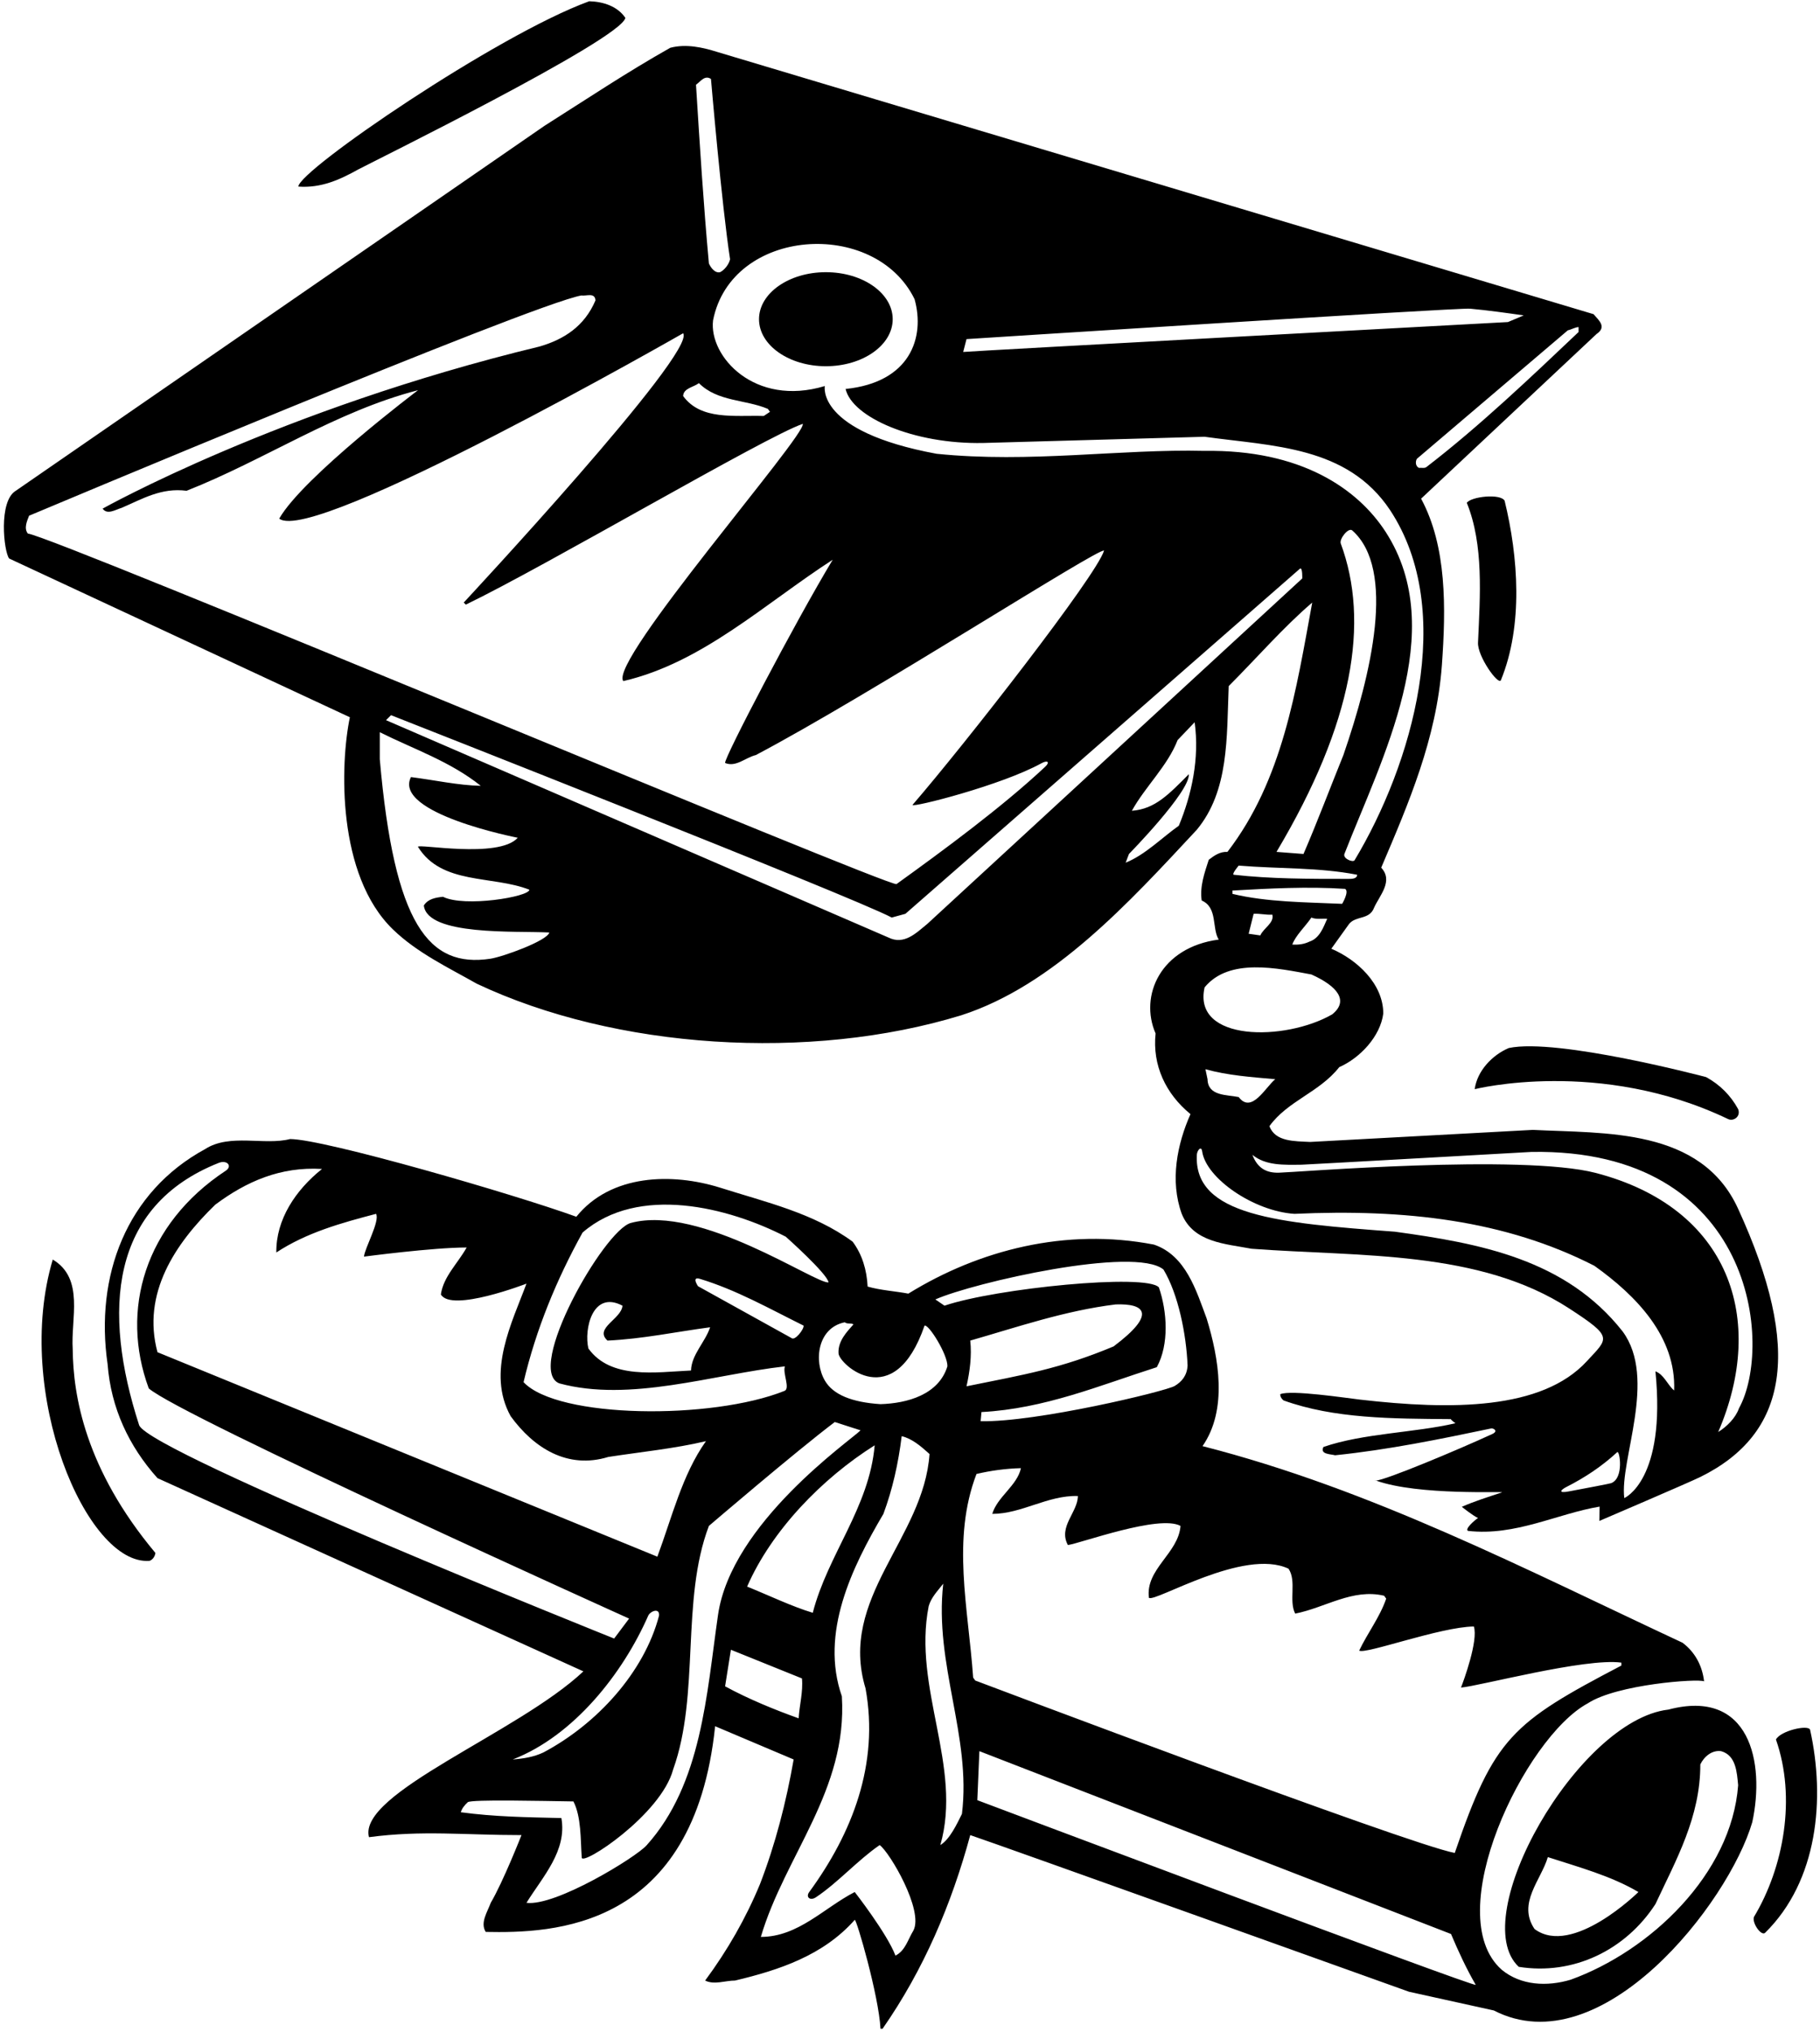 <?xml version="1.0" encoding="UTF-8"?>
<svg xmlns="http://www.w3.org/2000/svg" xmlns:xlink="http://www.w3.org/1999/xlink" width="438pt" height="489pt" viewBox="0 0 438 489" version="1.1">
<g id="surface1">
<path style=" stroke:none;fill-rule:nonzero;fill:rgb(0%,0%,0%);fill-opacity:1;" d="M 331.141 356.285 C 331.062 356.254 330.98 356.23 330.898 356.199 C 330.906 356.262 330.992 356.289 331.141 356.285 "/>
<path style=" stroke:none;fill-rule:nonzero;fill:rgb(0%,0%,0%);fill-opacity:1;" d="M 363.102 252.199 C 359.102 253.898 355.5 257.699 354.898 262.102 C 354.898 262.102 385 254.5 415.898 269.301 C 417.164 269.902 419 268.699 418.301 266.898 C 416.5 263.602 413.898 261 410.602 259.199 C 410.602 259.199 374.801 249.699 363.102 252.199 "/>
<path style=" stroke:none;fill-rule:nonzero;fill:rgb(0%,0%,0%);fill-opacity:1;" d="M 361.199 163.699 C 366.602 150.5 365.398 134 362.102 120.5 C 361.102 118.699 354 119.5 353 121 C 357.102 131.102 356.199 143.398 355.699 154.602 C 355.5 157.898 360.602 165 361.199 163.699 "/>
<path style=" stroke:none;fill-rule:nonzero;fill:rgb(0%,0%,0%);fill-opacity:1;" d="M 86.145 40.812 C 88.297 39.613 149.5 9.5 150.5 4.301 C 148.602 1.5 145.199 0.398 141.801 0.301 C 119.602 8.398 71.898 41 71.801 44.898 C 77.285 45.301 81.789 43.238 86.145 40.812 "/>
<path style=" stroke:none;fill-rule:nonzero;fill:rgb(0%,0%,0%);fill-opacity:1;" d="M 198.75 88.129 C 207.633 88.129 214.836 83.062 214.836 76.812 C 214.836 70.566 207.633 65.5 198.75 65.5 C 189.867 65.5 182.664 70.566 182.664 76.812 C 182.664 83.062 189.867 88.129 198.75 88.129 "/>
<path style=" stroke:none;fill-rule:nonzero;fill:rgb(0%,0%,0%);fill-opacity:1;" d="M 401.5 411.402 C 379.73 413.93 352.738 461.406 365.5 473.301 C 378.602 475.398 391.199 469.301 398.398 458.199 C 403.398 447.5 409.199 437.301 409.199 424.598 C 410.102 422.699 412 421.098 414.199 421.402 C 417.801 422.402 418 426.5 418.301 429.598 C 416.699 451 397.102 469.5 378 476.398 C 372.301 478.102 366 477.801 361.398 474 C 346.402 460.73 366.965 418.07 382.102 409.902 C 389.102 405.301 408.699 403.902 410.102 404.598 C 409.699 401 408 397.598 404.898 395.301 C 367.199 377.699 330.102 358.398 289.398 348 C 295.5 339.199 293.301 326.801 290.398 317.301 C 287.898 310.602 285.398 302.102 277.699 299.5 C 256.5 295.398 235.602 300.801 218.602 311.301 C 215.398 310.699 211.898 310.5 208.801 309.602 C 208.602 305.602 207.5 301.898 205.199 298.801 C 195.801 291.898 184.301 289.301 173.301 285.801 C 161.801 282.199 147 282.5 138.699 292.801 C 123.801 287.398 78 274.102 69.801 274.102 C 63.699 275.699 55.301 272.699 49.398 276.5 C 30.398 286.801 22.801 307.102 25.898 328.301 C 26.699 338.801 31 348 37.898 355.699 L 140.398 402.199 C 124.699 417 86 431.5 88.801 442.102 C 101.602 440.398 111.699 441.602 125.5 441.602 C 125.5 441.602 121.102 452.801 118.102 457.898 C 117.301 460.102 115.5 462.699 116.898 464.898 C 132.898 465.199 167 464.5 172.102 415.402 L 191 423.402 C 189.199 433.699 186.602 443.801 182.898 453.398 C 179.5 461.602 175.102 469.301 169.699 476.602 C 171.898 477.699 174.5 476.602 176.898 476.602 C 187.398 474.102 198.102 470.602 205.699 462 C 206.102 461.699 211.5 480.301 211.898 488.199 L 212.398 488.199 C 222.301 474 229 458.199 233.5 441.602 C 240.102 443.801 339.102 479.301 339.102 479.301 L 359.5 483.801 C 385.379 497.156 415.988 458.008 421.699 438.5 C 424.809 424.16 421.156 406.207 401.5 411.402 Z M 369.301 464.199 C 365.102 458 370.898 452.398 372.5 446.898 C 379.898 449.301 387.699 451.398 394.301 455.301 C 394.301 455.301 378.398 471 369.301 464.199 Z M 280 305.5 C 283.602 311.5 285.5 321.199 285.801 328.602 C 285.668 331.023 284.41 332.496 282.707 333.516 C 280.551 334.805 249.301 342.301 236 342 L 236.199 339.801 C 251.398 339 264.602 333.398 278.398 329 C 281.398 323.5 280.898 315.602 278.898 309.801 C 275.898 306.398 239.699 310 227.301 314.199 L 225.102 312.699 C 234.398 308.602 273.102 299.801 280 305.5 Z M 233.5 322.602 C 245 319.301 256.301 315.398 268.5 313.898 C 275.473 313.641 278.496 316.125 268 324 C 255.102 329.398 246.398 330.801 232.602 333.602 C 233.398 330 233.898 326.301 233.5 322.602 Z M 203.301 318.199 C 203.898 318.699 204.801 318.301 205.398 318.699 C 203.898 320.398 201.602 322.699 201.801 325.699 C 202.012 328.363 215.152 340.305 222.5 319 C 223.5 318.602 228.102 326 228 328.801 C 225.898 335.602 218.398 337.699 211.898 337.898 C 204.969 337.453 200.492 335.59 198.539 332.273 C 195.73 327.504 196.781 319.504 203.301 318.199 Z M 140.199 296.602 C 153.602 285 175.301 290.5 189.102 297.602 C 189.102 297.602 199.102 306.5 199.398 308.602 C 196.27 308.992 168.477 289.758 151.805 294.297 C 145.32 296.059 126.273 329.629 134.602 332.898 C 151.602 337.5 171.398 330.801 188.898 328.801 C 188.301 330.398 190.215 334.102 188.812 334.699 C 171.309 341.727 134.172 341.375 126 332.602 C 129 319.898 133.898 308 140.199 296.602 Z M 146.199 322.602 C 154.699 322.199 162.602 320.5 170.898 319.398 C 169.699 323 166.398 326 166.301 329.801 C 157.801 330.199 147 332 141.602 324.5 C 140.5 319.898 142.602 310.398 149.801 314.199 C 149.602 317.398 142.898 319.602 146.199 322.602 Z M 167.988 309.52 C 167.988 309.52 166.332 307.109 168.426 307.742 C 177.219 310.402 185.242 314.961 193.398 319 C 193.5 319.898 191.301 322.699 190.5 322 Z M 77.5 281.301 C 71.102 286.398 66.398 293.5 66.5 301.398 C 73.801 296.602 82.102 294.301 90.5 292.102 C 91.5 293.801 87.699 300.5 87.602 302.398 C 87.602 302.398 104.102 300.199 112.301 300.199 C 110.199 304 106.699 307.199 106.102 311.5 C 108.602 315.898 126.699 308.898 126.699 308.898 C 123.301 318.102 117 330.199 122.898 340.801 C 128.5 348.5 136.602 353.602 146.398 350.602 C 154.199 349.398 162.301 348.602 169.898 346.801 C 164.199 354.801 161.699 365.199 158.199 374.602 L 37.898 325.398 C 34.102 311.301 42.102 299.301 51.801 289.898 C 59.301 284.301 67.5 280.699 77.5 281.301 Z M 33.5 343 C 24.543 315.406 26.496 290.219 52.637 279.84 C 54.641 279.047 56.008 280.609 54.32 281.727 C 34.848 294.586 28.84 315.246 35.801 334.102 C 43.199 340.699 151.398 389.5 151.398 389.5 L 147.801 394.301 C 147.801 394.301 36.398 349.699 33.5 343 Z M 156 388.801 C 156.5 387.699 158.801 386.801 158.602 388.801 C 155 402.5 143.602 414.902 130.801 421.699 C 128.5 422.801 126 423.199 123.398 423.402 C 138.102 417.699 149.898 402.699 156 388.801 Z M 155.59 444.082 C 152.965 446.992 133.699 458.801 126.699 457.898 C 130.602 451.602 136.5 445.398 135.102 437.5 C 126.699 437.301 119 437.199 110.898 436.102 C 111.148 435.199 111.801 434.402 112.574 433.688 C 113.352 432.977 130.801 433.398 138 433.5 C 139.898 437.199 139.699 442.598 140 447 C 140 449.199 159.102 436.699 162 425.801 C 168.5 407.699 163.801 385.102 170.602 367.199 C 170.602 367.199 191.5 349.301 200.898 342.199 L 207.102 344.199 C 204.602 346.699 176 366.5 172.801 388.602 C 170.031 407.727 168.902 429.301 155.59 444.082 Z M 210.5 347.801 C 209.199 362.801 199.199 374.102 195.602 388.102 C 190.602 386.602 185 383.898 179.801 381.801 C 185.699 368.301 197.801 355.801 210.5 347.801 Z M 174.5 405.801 L 175.898 397 L 193 403.902 C 193.301 407.098 192.398 410.301 192.199 413.5 C 186.602 411.5 180.199 408.902 174.5 405.801 Z M 219.801 464.602 C 218.5 466.699 217.898 469.398 215.5 470.602 C 213.5 465.301 205.699 455.301 205.699 455.301 C 198.301 459.102 192.102 466.102 183.102 466.102 C 188.898 446.5 204 430.801 202.602 408.199 C 197.301 393 205 377.199 212.602 364.301 C 214.801 358.398 216.199 352.102 217 345.602 C 219.5 346.199 221.602 348 223.699 349.898 C 222.301 370.301 201.699 384.5 208.301 406.301 C 211.617 424.535 205.09 441.16 194.742 455.312 C 193.855 456.527 194.957 457.5 196.375 456.555 C 201.641 453.051 206.422 447.625 211.699 444 C 214.102 445.699 222.398 459.801 219.801 464.602 Z M 231.5 436.5 C 230.301 438.898 228.602 442.602 226.301 444 C 231.699 425.098 219.602 406.199 223.5 386.5 C 224.102 384.398 225.602 382.898 227 381.102 C 224.801 400.598 233.801 417.801 231.5 436.5 Z M 234.199 403.699 C 233 386.801 229 370.398 235 354.699 C 238.398 353.898 242 353.398 245.699 353.301 C 244.801 357.5 240 360.199 238.801 364.301 C 245.898 364.301 252.102 359.801 259.398 360 C 259.398 363.898 254.602 367.398 257 371.801 C 260 371.398 279 364.398 284.102 367.199 C 283.602 373.801 275.602 377.602 276.5 384.5 C 277.898 385.699 299.398 372.398 310.102 377.5 C 312.102 380.5 310.102 385.199 311.699 388.301 C 318.898 386.898 325.5 382.199 333.102 384 L 333.602 384.699 C 332.102 389.098 329.102 393 327.102 397.199 C 328.5 398.199 346.602 391.5 354.699 391.402 C 355.801 394.801 352.199 404.598 351.602 406.098 C 355.801 405.801 381.5 398.902 390.199 400.098 L 390.199 400.801 C 363.887 414.574 359.582 418.16 350.102 445.898 C 338.898 443.801 234.699 404.402 234.699 404.402 Z M 235.199 433.199 L 235.699 421.402 L 349.199 465.398 C 350.969 469.574 352.859 473.684 355.145 477.629 C 355.703 478.594 235.199 433.199 235.199 433.199 "/>
<path style=" stroke:none;fill-rule:nonzero;fill:rgb(0%,0%,0%);fill-opacity:1;" d="M 435.602 416.199 C 435 415 428.5 416.5 427.398 418.598 C 432.301 432.598 429.301 449.301 422.102 461.301 C 421.602 462.801 423.898 466 424.801 465.102 C 437.5 452.602 439.301 432.801 435.602 416.199 "/>
<path style=" stroke:none;fill-rule:nonzero;fill:rgb(0%,0%,0%);fill-opacity:1;" d="M 94.582 223.676 C 100.426 229.32 107.945 232.863 114.699 236.699 C 148.102 252.5 194.898 255.5 231.398 244.301 C 253.602 237.102 271.699 217.199 288 199.699 C 295.801 190.301 295.199 177.5 295.699 165.102 C 302.398 158.398 308.898 150.898 315.801 145 C 311.898 166.199 308.699 187.699 295.398 205 C 293.602 204.898 292.199 205.898 290.898 206.898 C 289.898 210 288.699 213.301 289.199 216.699 C 293.102 218.398 291.602 223.398 293.301 226.102 C 279.281 227.949 274.148 239.617 278.102 248.699 C 277.301 256.301 280.5 263.199 286.5 268.102 C 283.301 275.301 281.5 284.102 284.398 292.102 C 287.199 299 294.898 299.301 301.199 300.5 C 327.379 302.461 356.012 300.77 377.715 314.918 C 388.355 321.852 387.086 321.934 381.855 327.598 C 371.07 339.289 349.398 339.359 327.273 336.801 C 323.945 336.418 310.699 334.398 308.102 335.5 C 308.102 336.102 308.398 336.602 308.898 337 C 321.102 341.398 335.102 341.398 349.199 341.5 C 349 341.602 350.449 342.602 350.25 342.5 C 340.25 344.801 328.102 344.898 318.5 348.199 C 317.602 350 320.199 349.898 321.301 350.199 C 334.227 348.859 346.508 346.328 358.855 343.746 C 359.402 343.629 360.66 344.375 359.148 345.074 C 350.902 348.883 333.402 356.203 331.141 356.285 C 341.43 359.98 362.473 358.805 361.457 359.137 C 361.359 359.172 361.262 359.203 361.16 359.234 C 358.012 360.27 354.824 361.273 351.801 362.602 C 351.801 362.602 354.398 364.699 355.699 365.301 C 354.898 365.801 352.398 368 353.301 368.398 C 364.699 369.699 374.762 364.25 384.965 362.551 L 384.898 366 C 384.898 366 406.465 356.773 409.211 355.418 C 430.27 345.008 433.902 324.934 418.301 290.898 C 409.398 271.301 386.102 272.801 368.898 271.898 L 315.301 274.801 C 311.602 274.602 306.898 274.801 305.5 271 C 309.898 264.898 317.5 262.898 322.301 256.801 C 327.301 254.602 332.199 249.398 332.898 243.898 C 332.898 236.699 326.5 230.898 320.398 228.301 L 324.699 222.301 C 326.398 220.301 329.602 221.398 330.699 218.398 C 332 215.5 335.398 212 332.398 208.801 C 339 193.301 345.699 177.801 347 160.102 C 348 146.301 348.199 131.5 342 120 L 384.199 80.398 C 386.699 78.699 384.898 77.199 383.5 75.602 L 172.602 12.5 C 169.102 11.398 165.102 10.5 161.301 11.5 C 151 17.301 141.102 23.898 131 30.301 L 3.801 118.102 C -0.398 120.602 0.898 132.699 2.199 134.398 L 84.199 172.602 C 81.863 183.793 81.016 210.574 94.582 223.676 Z M 117.996 230.715 C 103.211 232.938 94.887 222.633 91.398 182.699 L 91.398 176.199 C 99.602 180.301 108.301 183.199 115.699 189.102 C 110.301 189 104.5 187.699 98.898 187 C 94.5 195.75 124.602 201.602 124.602 201.602 C 120 206.75 100.102 202.898 100.602 203.801 C 106.301 213 118.5 210.602 127.398 214.102 C 127.398 215.801 111.801 218.398 106.602 215.801 C 104.801 216 103 216.301 102 217.898 C 102.84 225.258 124.262 223.977 132.199 224.398 C 131.699 226.398 120.965 230.27 117.996 230.715 Z M 283.699 198.699 C 279.602 201.602 275.602 205.699 270.898 207.602 L 271.699 205.5 C 271.699 205.5 286.414 190.5 286.102 186.301 C 281.336 191.086 278 194.699 272.398 195.102 C 275.602 189.301 281 184.301 283.398 178.102 L 287.5 173.801 C 288.699 182.5 286.801 191.199 283.699 198.699 Z M 313.398 139.199 L 223.199 222.301 C 220.5 224.5 217.602 227.5 213.801 225.602 L 92.898 173.301 L 94.102 172.102 C 94.102 172.102 205.5 215.898 214.602 220.801 L 217.898 219.898 L 312.898 136.801 C 313.5 136.602 313.398 139.199 313.398 139.199 Z M 322.664 130.781 C 322.266 129.703 324.516 126.836 325.438 127.652 C 336.016 137.047 330.02 162.199 323.301 181.699 C 320.102 189.602 317.102 197.602 313.699 205.5 L 307.199 205 C 325.746 173.879 329.625 149.59 322.664 130.781 Z M 387.719 356.914 C 387.348 357.051 381.777 358.105 377.527 358.902 C 374.852 359.402 375.605 358.516 377.023 357.797 C 381.348 355.605 385.445 352.914 389.203 349.449 C 389.777 348.918 390.906 355.75 387.719 356.914 Z M 402.898 334.602 C 401.301 333.301 400.5 330.801 398.398 330 C 401 356.25 390.898 360.5 390.898 360.5 C 389.75 351.25 398.898 331.801 390.5 320.398 C 376.801 303 356.102 299.199 335.699 296.398 C 307.559 294.305 287.238 292.559 288.031 277.879 C 288.09 276.836 289.109 275.602 289.312 277.062 C 290.219 283.535 301.727 291.469 311.5 292.102 C 338.102 290.898 362.199 293.602 383.699 304.602 C 393.801 311.801 403.398 321.699 402.898 334.602 Z M 313.25 280.277 C 314.203 280.266 368.602 277.199 368.602 277.199 C 422.402 276.344 426.75 324 418.5 338.898 C 417.699 341.199 415.602 343.301 413.5 344.602 C 425.215 317.457 416.246 290.621 384 282.25 C 366.285 277.652 311.453 282.129 307.746 282.203 C 305.035 282.258 302.711 281.363 301.398 277.898 C 304.594 280.52 308.93 280.324 313.25 280.277 Z M 298.102 264 C 295.199 263.398 290.699 263.801 290.602 259.699 L 290.102 257.301 C 295.5 258.801 301.199 259.199 306.898 259.699 C 304.5 261.699 301.199 268.102 298.102 264 Z M 320.602 244.102 C 309.246 250.629 286.922 250.703 289.898 237.602 C 295.801 230.398 307.5 233 315.602 234.5 C 321.945 237.344 324.652 240.855 320.602 244.102 Z M 300.5 224.699 L 301.699 219.898 C 303.199 219.801 304.602 220.199 306.199 220.102 C 306.699 222.102 304.102 223.301 303.301 225.102 Z M 311 227.301 C 311.801 225.102 314.102 223 315.602 220.801 C 316.699 221.301 318.102 221 319.398 221.102 C 318.5 223.102 317.602 225.801 315.102 226.602 C 313.898 227.199 312.5 227.398 311 227.301 Z M 323 217.5 C 314.102 217.102 304.898 217.102 296.602 215.102 L 296.602 214.301 C 305.5 213.801 314.699 213.301 323.699 213.898 C 324.801 214.5 323 217.5 323 217.5 Z M 324.5 211.5 C 314.801 211.5 305.801 211.5 296.898 210.5 C 296.398 210.301 298.102 208.301 298.102 208.301 C 307.898 209.102 317.301 208.699 326.602 210.5 C 326.602 211.5 325.301 211.5 324.5 211.5 Z M 379.898 78.699 L 379.898 79.898 C 368.398 90.801 356 102.602 343.398 112.301 C 342.898 112.801 342.102 112.5 341.5 112.602 C 340.602 112.199 340.602 111 341 110.398 L 377.301 79.5 C 378.199 79.301 378.898 78.801 379.898 78.699 Z M 232.602 81.602 C 232.602 81.602 350.82 74.016 353.777 74.281 C 358.121 74.676 362.535 75.305 366.699 75.898 L 362.898 77.5 C 362.898 77.5 233.301 84.5 231.801 84.699 Z M 220.102 72 C 222.684 81.305 218.98 92.027 203.5 93.602 C 205.07 100.402 219.863 106.93 236.602 106.602 L 289.898 105.102 C 306.301 107.398 324.199 107.301 334.5 122.699 C 350.656 147.133 339.754 184.098 326 207 C 325.621 207.629 323.105 206.617 323.551 205.477 C 332.488 182.566 348.824 151.848 333.52 128.078 C 326.727 117.527 312.977 108.156 289.898 108.5 C 269.602 108 247.898 111.5 225.398 109.199 C 196.289 103.82 198.5 92.898 198.5 92.898 C 181.562 98.004 170.574 85.727 171.602 77.102 C 176.008 54.719 210.559 52.449 220.102 72 Z M 171.102 19 C 171.102 19 173.699 49.398 175.699 62.398 C 175.398 63.699 174.301 65 173.301 65.5 C 172 65.801 171 64.301 170.602 63.398 C 169.301 49.199 168.398 34.801 167.5 20.398 C 168.602 19.602 169.602 18 171.102 19 Z M 168.199 92.199 C 172.699 96.699 179.398 96.102 184.801 98.398 L 185.301 99.102 L 183.801 100.102 C 176.801 99.898 168.699 101.199 164.398 95.301 C 164.5 93.398 166.898 93.199 168.199 92.199 Z M 6.699 128.398 C 5.699 127.102 6.5 125.398 7 124.102 C 7 124.102 127.5 73.398 139.898 71.102 C 141.102 71.301 143.199 70.301 143.301 72.301 C 140.645 78.551 135.68 81.684 129.891 83.375 C 67.25 98.5 24.699 122.398 24.699 122.398 C 25.801 124 27.898 122.602 29.301 122.199 C 34.199 120.102 38.801 117.301 44.898 118.102 C 63.699 110.699 80.801 99 100.602 93.898 C 100.602 93.898 72.898 114.801 67.199 124.801 C 75.25 131.25 164.398 80.199 164.398 80.199 C 167.75 84.75 111.602 145 111.602 145 L 112.102 145.5 C 131.398 136.199 184.5 104.898 193.199 102 C 194 104.801 146.398 159.199 150 163.898 C 169 159.5 184 145.301 200.398 134.699 C 191.301 149.801 174.199 182.5 174.5 183.602 C 177.102 184.699 179.398 182.301 181.898 181.699 C 209.199 167.301 264.5 131.699 265.699 132.5 C 263.898 138.5 232.301 179 219.602 193.699 C 219.602 194.398 241.09 188.945 250.602 183.688 C 252.121 182.844 252.742 183.379 251.531 184.516 C 241.215 194.191 226.938 204.695 215.75 212.75 C 214.25 213.648 12.699 129 6.699 128.398 "/>
<path style=" stroke:none;fill-rule:nonzero;fill:rgb(0%,0%,0%);fill-opacity:1;" d="M 12.699 303.102 C 3.176 335.035 20.824 376.828 36 375.602 C 36.801 375.301 37.301 374.5 37.398 373.699 C 20.5 353.5 17.602 335.801 17.5 324.699 C 17 317.398 20.398 307.699 12.699 303.102 "/>
</g>
</svg>
